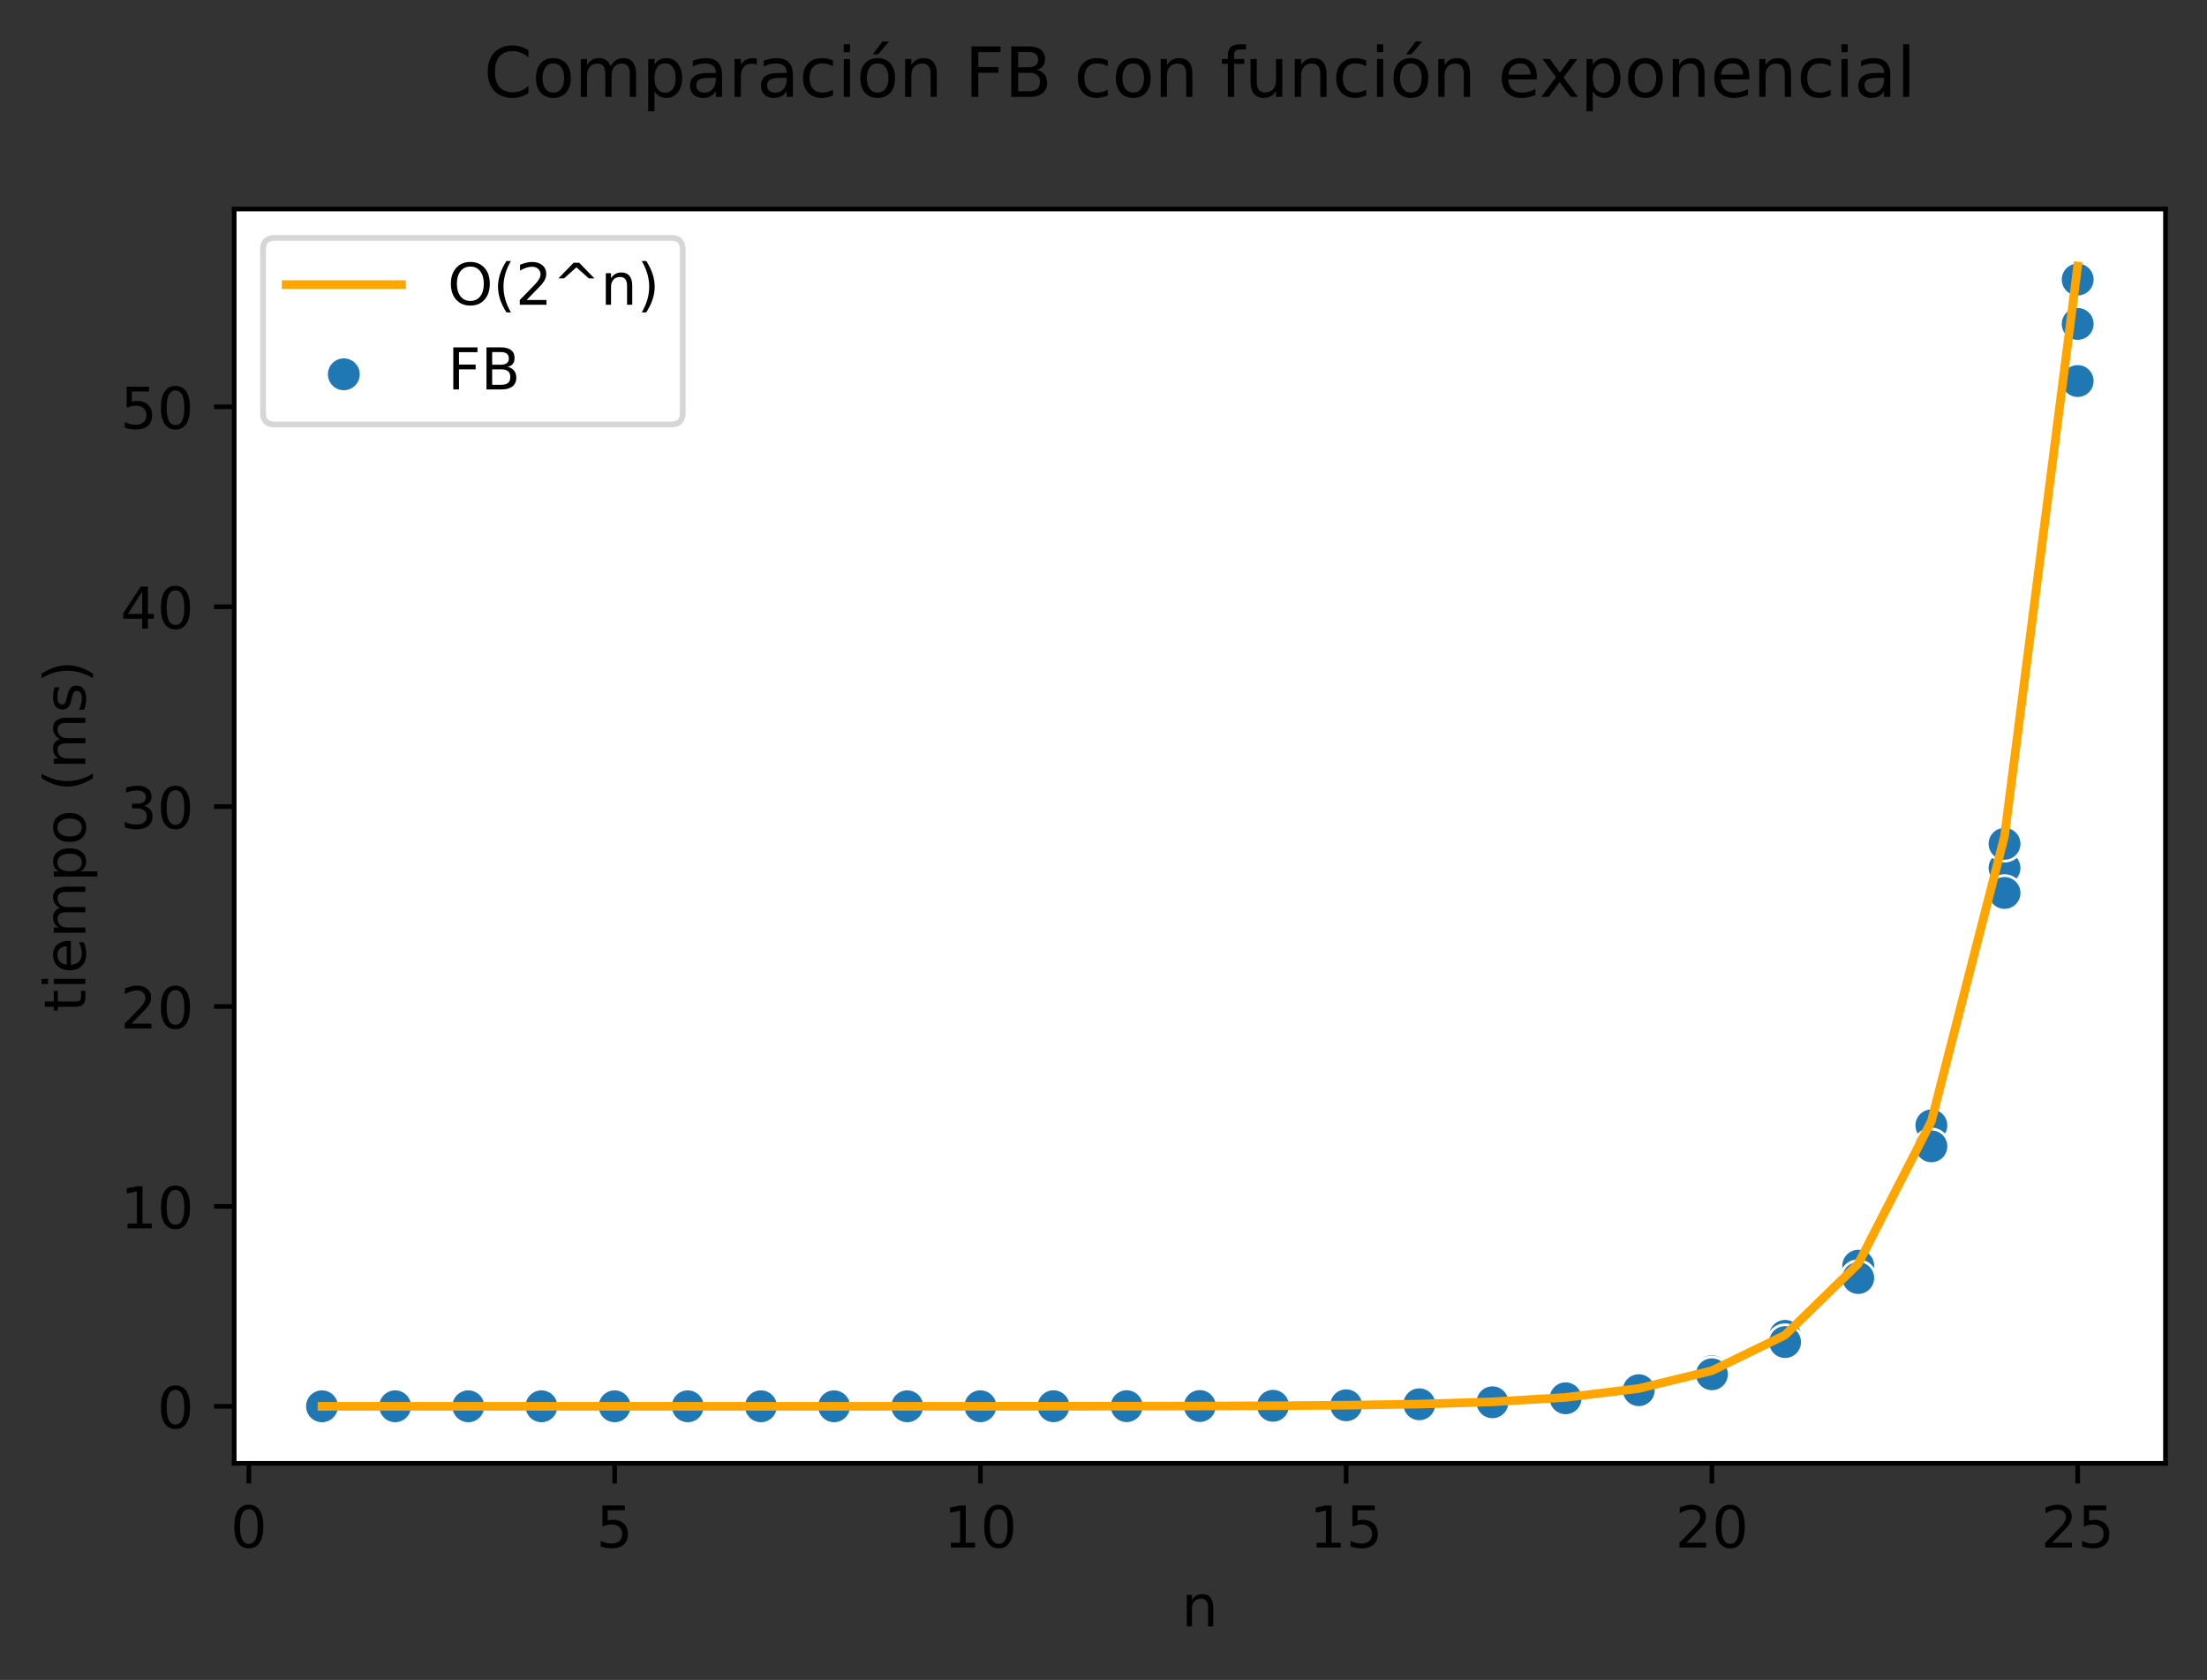 <?xml version="1.0" encoding="utf-8" standalone="no"?>
<!DOCTYPE svg PUBLIC "-//W3C//DTD SVG 1.1//EN"
  "http://www.w3.org/Graphics/SVG/1.1/DTD/svg11.dtd">
<!-- Created with matplotlib (https://matplotlib.org/) -->
<svg height="291.232pt" version="1.1" viewBox="0 0 382.603 291.232" width="382.603pt" xmlns="http://www.w3.org/2000/svg" xmlns:xlink="http://www.w3.org/1999/xlink">
 <rect x="0" y="0" width="382.603" height="291.232" fill="#333333" stroke="none"/>
 <defs>
  <style type="text/css">*{stroke-linecap:butt;stroke-linejoin:round;}</style>
 </defs>
 <g id="figure_1">
  <g id="patch_1">
   <path d="M 0 291.232 
L 382.603 291.232 
L 382.603 0 
L 0 0 
z
" style="fill:none;"/>
  </g>
  <g id="axes_1">
   <g id="patch_2">
    <path d="M 40.603 253.675 
L 375.403 253.675 
L 375.403 36.236 
L 40.603 36.236 
z
" style="fill:#ffffff;"/>
   </g>
   <g id="PathCollection_1">
    <defs>
     <path d="M 0 3 
C 0.796 3 1.559 2.684 2.121 2.121 
C 2.684 1.559 3 0.796 3 0 
C 3 -0.796 2.684 -1.559 2.121 -2.121 
C 1.559 -2.684 0.796 -3 0 -3 
C -0.796 -3 -1.559 -2.684 -2.121 -2.121 
C -2.684 -1.559 -3 -0.796 -3 0 
C -3 0.796 -2.684 1.559 -2.121 2.121 
C -1.559 2.684 -0.796 3 0 3 
z
" id="m27f656ed41" style="stroke:#ffffff;stroke-width:0.48;"/>
    </defs>
    <g clip-path="url(#p0e1200fb6e)">
     <use style="fill:#1f77b4;stroke:#ffffff;stroke-width:0.48;" x="55.821" xlink:href="#m27f656ed41" y="243.789"/>
     <use style="fill:#1f77b4;stroke:#ffffff;stroke-width:0.48;" x="68.503" xlink:href="#m27f656ed41" y="243.789"/>
     <use style="fill:#1f77b4;stroke:#ffffff;stroke-width:0.48;" x="81.185" xlink:href="#m27f656ed41" y="243.789"/>
     <use style="fill:#1f77b4;stroke:#ffffff;stroke-width:0.48;" x="93.867" xlink:href="#m27f656ed41" y="243.789"/>
     <use style="fill:#1f77b4;stroke:#ffffff;stroke-width:0.48;" x="106.549" xlink:href="#m27f656ed41" y="243.789"/>
     <use style="fill:#1f77b4;stroke:#ffffff;stroke-width:0.48;" x="119.23" xlink:href="#m27f656ed41" y="243.788"/>
     <use style="fill:#1f77b4;stroke:#ffffff;stroke-width:0.48;" x="131.912" xlink:href="#m27f656ed41" y="243.787"/>
     <use style="fill:#1f77b4;stroke:#ffffff;stroke-width:0.48;" x="144.594" xlink:href="#m27f656ed41" y="243.786"/>
     <use style="fill:#1f77b4;stroke:#ffffff;stroke-width:0.48;" x="157.276" xlink:href="#m27f656ed41" y="243.784"/>
     <use style="fill:#1f77b4;stroke:#ffffff;stroke-width:0.48;" x="169.958" xlink:href="#m27f656ed41" y="243.781"/>
     <use style="fill:#1f77b4;stroke:#ffffff;stroke-width:0.48;" x="182.639" xlink:href="#m27f656ed41" y="243.774"/>
     <use style="fill:#1f77b4;stroke:#ffffff;stroke-width:0.48;" x="195.321" xlink:href="#m27f656ed41" y="243.764"/>
     <use style="fill:#1f77b4;stroke:#ffffff;stroke-width:0.48;" x="208.003" xlink:href="#m27f656ed41" y="243.739"/>
     <use style="fill:#1f77b4;stroke:#ffffff;stroke-width:0.48;" x="220.685" xlink:href="#m27f656ed41" y="243.693"/>
     <use style="fill:#1f77b4;stroke:#ffffff;stroke-width:0.48;" x="233.367" xlink:href="#m27f656ed41" y="243.6"/>
     <use style="fill:#1f77b4;stroke:#ffffff;stroke-width:0.48;" x="246.049" xlink:href="#m27f656ed41" y="243.409"/>
     <use style="fill:#1f77b4;stroke:#ffffff;stroke-width:0.48;" x="258.73" xlink:href="#m27f656ed41" y="243.055"/>
     <use style="fill:#1f77b4;stroke:#ffffff;stroke-width:0.48;" x="271.412" xlink:href="#m27f656ed41" y="242.302"/>
     <use style="fill:#1f77b4;stroke:#ffffff;stroke-width:0.48;" x="284.094" xlink:href="#m27f656ed41" y="240.873"/>
     <use style="fill:#1f77b4;stroke:#ffffff;stroke-width:0.48;" x="296.776" xlink:href="#m27f656ed41" y="237.931"/>
     <use style="fill:#1f77b4;stroke:#ffffff;stroke-width:0.48;" x="309.458" xlink:href="#m27f656ed41" y="232.012"/>
     <use style="fill:#1f77b4;stroke:#ffffff;stroke-width:0.48;" x="322.139" xlink:href="#m27f656ed41" y="220.313"/>
     <use style="fill:#1f77b4;stroke:#ffffff;stroke-width:0.48;" x="334.821" xlink:href="#m27f656ed41" y="196.09"/>
     <use style="fill:#1f77b4;stroke:#ffffff;stroke-width:0.48;" x="347.503" xlink:href="#m27f656ed41" y="150.469"/>
     <use style="fill:#1f77b4;stroke:#ffffff;stroke-width:0.48;" x="360.185" xlink:href="#m27f656ed41" y="56.154"/>
     <use style="fill:#1f77b4;stroke:#ffffff;stroke-width:0.48;" x="55.821" xlink:href="#m27f656ed41" y="243.789"/>
     <use style="fill:#1f77b4;stroke:#ffffff;stroke-width:0.48;" x="68.503" xlink:href="#m27f656ed41" y="243.789"/>
     <use style="fill:#1f77b4;stroke:#ffffff;stroke-width:0.48;" x="81.185" xlink:href="#m27f656ed41" y="243.789"/>
     <use style="fill:#1f77b4;stroke:#ffffff;stroke-width:0.48;" x="93.867" xlink:href="#m27f656ed41" y="243.789"/>
     <use style="fill:#1f77b4;stroke:#ffffff;stroke-width:0.48;" x="106.549" xlink:href="#m27f656ed41" y="243.789"/>
     <use style="fill:#1f77b4;stroke:#ffffff;stroke-width:0.48;" x="119.23" xlink:href="#m27f656ed41" y="243.788"/>
     <use style="fill:#1f77b4;stroke:#ffffff;stroke-width:0.48;" x="131.912" xlink:href="#m27f656ed41" y="243.788"/>
     <use style="fill:#1f77b4;stroke:#ffffff;stroke-width:0.48;" x="144.594" xlink:href="#m27f656ed41" y="243.787"/>
     <use style="fill:#1f77b4;stroke:#ffffff;stroke-width:0.48;" x="157.276" xlink:href="#m27f656ed41" y="243.786"/>
     <use style="fill:#1f77b4;stroke:#ffffff;stroke-width:0.48;" x="169.958" xlink:href="#m27f656ed41" y="243.782"/>
     <use style="fill:#1f77b4;stroke:#ffffff;stroke-width:0.48;" x="182.639" xlink:href="#m27f656ed41" y="243.776"/>
     <use style="fill:#1f77b4;stroke:#ffffff;stroke-width:0.48;" x="195.321" xlink:href="#m27f656ed41" y="243.764"/>
     <use style="fill:#1f77b4;stroke:#ffffff;stroke-width:0.48;" x="208.003" xlink:href="#m27f656ed41" y="243.74"/>
     <use style="fill:#1f77b4;stroke:#ffffff;stroke-width:0.48;" x="220.685" xlink:href="#m27f656ed41" y="243.691"/>
     <use style="fill:#1f77b4;stroke:#ffffff;stroke-width:0.48;" x="233.367" xlink:href="#m27f656ed41" y="243.597"/>
     <use style="fill:#1f77b4;stroke:#ffffff;stroke-width:0.48;" x="246.049" xlink:href="#m27f656ed41" y="243.405"/>
     <use style="fill:#1f77b4;stroke:#ffffff;stroke-width:0.48;" x="258.73" xlink:href="#m27f656ed41" y="243.025"/>
     <use style="fill:#1f77b4;stroke:#ffffff;stroke-width:0.48;" x="271.412" xlink:href="#m27f656ed41" y="242.247"/>
     <use style="fill:#1f77b4;stroke:#ffffff;stroke-width:0.48;" x="284.094" xlink:href="#m27f656ed41" y="240.747"/>
     <use style="fill:#1f77b4;stroke:#ffffff;stroke-width:0.48;" x="296.776" xlink:href="#m27f656ed41" y="237.704"/>
     <use style="fill:#1f77b4;stroke:#ffffff;stroke-width:0.48;" x="309.458" xlink:href="#m27f656ed41" y="231.575"/>
     <use style="fill:#1f77b4;stroke:#ffffff;stroke-width:0.48;" x="322.139" xlink:href="#m27f656ed41" y="219.419"/>
     <use style="fill:#1f77b4;stroke:#ffffff;stroke-width:0.48;" x="334.821" xlink:href="#m27f656ed41" y="195.092"/>
     <use style="fill:#1f77b4;stroke:#ffffff;stroke-width:0.48;" x="347.503" xlink:href="#m27f656ed41" y="146.281"/>
     <use style="fill:#1f77b4;stroke:#ffffff;stroke-width:0.48;" x="360.185" xlink:href="#m27f656ed41" y="48.464"/>
     <use style="fill:#1f77b4;stroke:#ffffff;stroke-width:0.48;" x="55.821" xlink:href="#m27f656ed41" y="243.789"/>
     <use style="fill:#1f77b4;stroke:#ffffff;stroke-width:0.48;" x="68.503" xlink:href="#m27f656ed41" y="243.789"/>
     <use style="fill:#1f77b4;stroke:#ffffff;stroke-width:0.48;" x="81.185" xlink:href="#m27f656ed41" y="243.789"/>
     <use style="fill:#1f77b4;stroke:#ffffff;stroke-width:0.48;" x="93.867" xlink:href="#m27f656ed41" y="243.789"/>
     <use style="fill:#1f77b4;stroke:#ffffff;stroke-width:0.48;" x="106.549" xlink:href="#m27f656ed41" y="243.788"/>
     <use style="fill:#1f77b4;stroke:#ffffff;stroke-width:0.48;" x="119.23" xlink:href="#m27f656ed41" y="243.788"/>
     <use style="fill:#1f77b4;stroke:#ffffff;stroke-width:0.48;" x="131.912" xlink:href="#m27f656ed41" y="243.788"/>
     <use style="fill:#1f77b4;stroke:#ffffff;stroke-width:0.48;" x="144.594" xlink:href="#m27f656ed41" y="243.787"/>
     <use style="fill:#1f77b4;stroke:#ffffff;stroke-width:0.48;" x="157.276" xlink:href="#m27f656ed41" y="243.786"/>
     <use style="fill:#1f77b4;stroke:#ffffff;stroke-width:0.48;" x="169.958" xlink:href="#m27f656ed41" y="243.783"/>
     <use style="fill:#1f77b4;stroke:#ffffff;stroke-width:0.48;" x="182.639" xlink:href="#m27f656ed41" y="243.777"/>
     <use style="fill:#1f77b4;stroke:#ffffff;stroke-width:0.48;" x="195.321" xlink:href="#m27f656ed41" y="243.766"/>
     <use style="fill:#1f77b4;stroke:#ffffff;stroke-width:0.48;" x="208.003" xlink:href="#m27f656ed41" y="243.744"/>
     <use style="fill:#1f77b4;stroke:#ffffff;stroke-width:0.48;" x="220.685" xlink:href="#m27f656ed41" y="243.701"/>
     <use style="fill:#1f77b4;stroke:#ffffff;stroke-width:0.48;" x="233.367" xlink:href="#m27f656ed41" y="243.614"/>
     <use style="fill:#1f77b4;stroke:#ffffff;stroke-width:0.48;" x="246.049" xlink:href="#m27f656ed41" y="243.44"/>
     <use style="fill:#1f77b4;stroke:#ffffff;stroke-width:0.48;" x="258.73" xlink:href="#m27f656ed41" y="243.093"/>
     <use style="fill:#1f77b4;stroke:#ffffff;stroke-width:0.48;" x="271.412" xlink:href="#m27f656ed41" y="242.4"/>
     <use style="fill:#1f77b4;stroke:#ffffff;stroke-width:0.48;" x="284.094" xlink:href="#m27f656ed41" y="240.995"/>
     <use style="fill:#1f77b4;stroke:#ffffff;stroke-width:0.48;" x="296.776" xlink:href="#m27f656ed41" y="238.237"/>
     <use style="fill:#1f77b4;stroke:#ffffff;stroke-width:0.48;" x="309.458" xlink:href="#m27f656ed41" y="232.657"/>
     <use style="fill:#1f77b4;stroke:#ffffff;stroke-width:0.48;" x="322.139" xlink:href="#m27f656ed41" y="221.553"/>
     <use style="fill:#1f77b4;stroke:#ffffff;stroke-width:0.48;" x="334.821" xlink:href="#m27f656ed41" y="198.723"/>
     <use style="fill:#1f77b4;stroke:#ffffff;stroke-width:0.48;" x="347.503" xlink:href="#m27f656ed41" y="154.797"/>
     <use style="fill:#1f77b4;stroke:#ffffff;stroke-width:0.48;" x="360.185" xlink:href="#m27f656ed41" y="66.054"/>
    </g>
   </g>
   <g id="PolyCollection_1">
    <defs>
     <path d="M 55.821 -47.44 
L 55.821 -47.44 
L 68.503 -47.44 
L 81.185 -47.44 
L 93.867 -47.44 
L 106.549 -47.44 
L 119.23 -47.44 
L 131.912 -47.441 
L 144.594 -47.441 
L 157.276 -47.443 
L 169.958 -47.446 
L 182.639 -47.452 
L 195.321 -47.464 
L 208.003 -47.488 
L 220.685 -47.536 
L 233.367 -47.633 
L 246.049 -47.826 
L 258.73 -48.212 
L 271.412 -48.984 
L 284.094 -50.529 
L 296.776 -53.617 
L 309.458 -59.794 
L 322.139 -72.149 
L 334.821 -96.858 
L 347.503 -146.276 
L 360.185 -245.113 
L 360.185 -245.113 
L 360.185 -245.113 
L 347.503 -146.276 
L 334.821 -96.858 
L 322.139 -72.149 
L 309.458 -59.794 
L 296.776 -53.617 
L 284.094 -50.529 
L 271.412 -48.984 
L 258.73 -48.212 
L 246.049 -47.826 
L 233.367 -47.633 
L 220.685 -47.536 
L 208.003 -47.488 
L 195.321 -47.464 
L 182.639 -47.452 
L 169.958 -47.446 
L 157.276 -47.443 
L 144.594 -47.441 
L 131.912 -47.441 
L 119.23 -47.44 
L 106.549 -47.44 
L 93.867 -47.44 
L 81.185 -47.44 
L 68.503 -47.44 
L 55.821 -47.44 
z
" id="m5726058c2f" style="stroke:#ffa500;stroke-opacity:0.2;"/>
    </defs>
    <g clip-path="url(#p0e1200fb6e)">
     <use style="fill:#ffa500;fill-opacity:0.2;stroke:#ffa500;stroke-opacity:0.2;" x="0" xlink:href="#m5726058c2f" y="291.232"/>
    </g>
   </g>
   <g id="matplotlib.axis_1">
    <g id="xtick_1">
     <g id="line2d_1">
      <defs>
       <path d="M 0 0 
L 0 3.5 
" id="m3443b3eb0a" style="stroke:#000000;stroke-width:0.8;"/>
      </defs>
      <g>
       <use style="stroke:#000000;stroke-width:0.8;" x="43.139" xlink:href="#m3443b3eb0a" y="253.675"/>
      </g>
     </g>
     <g id="text_1">
      <!-- 0 -->
      <g transform="translate(39.958 268.274)scale(0.1 -0.1)">
       <defs>
        <path d="M 31.781 66.406 
Q 24.172 66.406 20.328 58.906 
Q 16.5 51.422 16.5 36.375 
Q 16.5 21.391 20.328 13.891 
Q 24.172 6.391 31.781 6.391 
Q 39.453 6.391 43.281 13.891 
Q 47.125 21.391 47.125 36.375 
Q 47.125 51.422 43.281 58.906 
Q 39.453 66.406 31.781 66.406 
z
M 31.781 74.219 
Q 44.047 74.219 50.516 64.516 
Q 56.984 54.828 56.984 36.375 
Q 56.984 17.969 50.516 8.266 
Q 44.047 -1.422 31.781 -1.422 
Q 19.531 -1.422 13.062 8.266 
Q 6.594 17.969 6.594 36.375 
Q 6.594 54.828 13.062 64.516 
Q 19.531 74.219 31.781 74.219 
z
" id="DejaVuSans-48"/>
       </defs>
       <use xlink:href="#DejaVuSans-48"/>
      </g>
     </g>
    </g>
    <g id="xtick_2">
     <g id="line2d_2">
      <g>
       <use style="stroke:#000000;stroke-width:0.8;" x="106.549" xlink:href="#m3443b3eb0a" y="253.675"/>
      </g>
     </g>
     <g id="text_2">
      <!-- 5 -->
      <g transform="translate(103.367 268.274)scale(0.1 -0.1)">
       <defs>
        <path d="M 10.797 72.906 
L 49.516 72.906 
L 49.516 64.594 
L 19.828 64.594 
L 19.828 46.734 
Q 21.969 47.469 24.109 47.828 
Q 26.266 48.188 28.422 48.188 
Q 40.625 48.188 47.75 41.5 
Q 54.891 34.812 54.891 23.391 
Q 54.891 11.625 47.562 5.094 
Q 40.234 -1.422 26.906 -1.422 
Q 22.312 -1.422 17.547 -0.641 
Q 12.797 0.141 7.719 1.703 
L 7.719 11.625 
Q 12.109 9.234 16.797 8.062 
Q 21.484 6.891 26.703 6.891 
Q 35.156 6.891 40.078 11.328 
Q 45.016 15.766 45.016 23.391 
Q 45.016 31 40.078 35.438 
Q 35.156 39.891 26.703 39.891 
Q 22.75 39.891 18.812 39.016 
Q 14.891 38.141 10.797 36.281 
z
" id="DejaVuSans-53"/>
       </defs>
       <use xlink:href="#DejaVuSans-53"/>
      </g>
     </g>
    </g>
    <g id="xtick_3">
     <g id="line2d_3">
      <g>
       <use style="stroke:#000000;stroke-width:0.8;" x="169.958" xlink:href="#m3443b3eb0a" y="253.675"/>
      </g>
     </g>
     <g id="text_3">
      <!-- 10 -->
      <g transform="translate(163.595 268.274)scale(0.1 -0.1)">
       <defs>
        <path d="M 12.406 8.297 
L 28.516 8.297 
L 28.516 63.922 
L 10.984 60.406 
L 10.984 69.391 
L 28.422 72.906 
L 38.281 72.906 
L 38.281 8.297 
L 54.391 8.297 
L 54.391 0 
L 12.406 0 
z
" id="DejaVuSans-49"/>
       </defs>
       <use xlink:href="#DejaVuSans-49"/>
       <use x="63.623" xlink:href="#DejaVuSans-48"/>
      </g>
     </g>
    </g>
    <g id="xtick_4">
     <g id="line2d_4">
      <g>
       <use style="stroke:#000000;stroke-width:0.8;" x="233.367" xlink:href="#m3443b3eb0a" y="253.675"/>
      </g>
     </g>
     <g id="text_4">
      <!-- 15 -->
      <g transform="translate(227.004 268.274)scale(0.1 -0.1)">
       <use xlink:href="#DejaVuSans-49"/>
       <use x="63.623" xlink:href="#DejaVuSans-53"/>
      </g>
     </g>
    </g>
    <g id="xtick_5">
     <g id="line2d_5">
      <g>
       <use style="stroke:#000000;stroke-width:0.8;" x="296.776" xlink:href="#m3443b3eb0a" y="253.675"/>
      </g>
     </g>
     <g id="text_5">
      <!-- 20 -->
      <g transform="translate(290.413 268.274)scale(0.1 -0.1)">
       <defs>
        <path d="M 19.188 8.297 
L 53.609 8.297 
L 53.609 0 
L 7.328 0 
L 7.328 8.297 
Q 12.938 14.109 22.625 23.891 
Q 32.328 33.688 34.812 36.531 
Q 39.547 41.844 41.422 45.531 
Q 43.312 49.219 43.312 52.781 
Q 43.312 58.594 39.234 62.25 
Q 35.156 65.922 28.609 65.922 
Q 23.969 65.922 18.812 64.312 
Q 13.672 62.703 7.812 59.422 
L 7.812 69.391 
Q 13.766 71.781 18.938 73 
Q 24.125 74.219 28.422 74.219 
Q 39.75 74.219 46.484 68.547 
Q 53.219 62.891 53.219 53.422 
Q 53.219 48.922 51.531 44.891 
Q 49.859 40.875 45.406 35.406 
Q 44.188 33.984 37.641 27.219 
Q 31.109 20.453 19.188 8.297 
z
" id="DejaVuSans-50"/>
       </defs>
       <use xlink:href="#DejaVuSans-50"/>
       <use x="63.623" xlink:href="#DejaVuSans-48"/>
      </g>
     </g>
    </g>
    <g id="xtick_6">
     <g id="line2d_6">
      <g>
       <use style="stroke:#000000;stroke-width:0.8;" x="360.185" xlink:href="#m3443b3eb0a" y="253.675"/>
      </g>
     </g>
     <g id="text_6">
      <!-- 25 -->
      <g transform="translate(353.822 268.274)scale(0.1 -0.1)">
       <use xlink:href="#DejaVuSans-50"/>
       <use x="63.623" xlink:href="#DejaVuSans-53"/>
      </g>
     </g>
    </g>
    <g id="text_7">
     <!-- n -->
     <g transform="translate(204.834 281.952)scale(0.1 -0.1)">
      <defs>
       <path d="M 54.891 33.016 
L 54.891 0 
L 45.906 0 
L 45.906 32.719 
Q 45.906 40.484 42.875 44.328 
Q 39.844 48.188 33.797 48.188 
Q 26.516 48.188 22.312 43.547 
Q 18.109 38.922 18.109 30.906 
L 18.109 0 
L 9.078 0 
L 9.078 54.688 
L 18.109 54.688 
L 18.109 46.188 
Q 21.344 51.125 25.703 53.562 
Q 30.078 56 35.797 56 
Q 45.219 56 50.047 50.172 
Q 54.891 44.344 54.891 33.016 
z
" id="DejaVuSans-110"/>
      </defs>
      <use xlink:href="#DejaVuSans-110"/>
     </g>
    </g>
   </g>
   <g id="matplotlib.axis_2">
    <g id="ytick_1">
     <g id="line2d_7">
      <defs>
       <path d="M 0 0 
L -3.5 0 
" id="m79606eb8ad" style="stroke:#000000;stroke-width:0.8;"/>
      </defs>
      <g>
       <use style="stroke:#000000;stroke-width:0.8;" x="40.603" xlink:href="#m79606eb8ad" y="243.792"/>
      </g>
     </g>
     <g id="text_8">
      <!-- 0 -->
      <g transform="translate(27.241 247.591)scale(0.1 -0.1)">
       <use xlink:href="#DejaVuSans-48"/>
      </g>
     </g>
    </g>
    <g id="ytick_2">
     <g id="line2d_8">
      <g>
       <use style="stroke:#000000;stroke-width:0.8;" x="40.603" xlink:href="#m79606eb8ad" y="209.138"/>
      </g>
     </g>
     <g id="text_9">
      <!-- 10 -->
      <g transform="translate(20.878 212.938)scale(0.1 -0.1)">
       <use xlink:href="#DejaVuSans-49"/>
       <use x="63.623" xlink:href="#DejaVuSans-48"/>
      </g>
     </g>
    </g>
    <g id="ytick_3">
     <g id="line2d_9">
      <g>
       <use style="stroke:#000000;stroke-width:0.8;" x="40.603" xlink:href="#m79606eb8ad" y="174.485"/>
      </g>
     </g>
     <g id="text_10">
      <!-- 20 -->
      <g transform="translate(20.878 178.284)scale(0.1 -0.1)">
       <use xlink:href="#DejaVuSans-50"/>
       <use x="63.623" xlink:href="#DejaVuSans-48"/>
      </g>
     </g>
    </g>
    <g id="ytick_4">
     <g id="line2d_10">
      <g>
       <use style="stroke:#000000;stroke-width:0.8;" x="40.603" xlink:href="#m79606eb8ad" y="139.831"/>
      </g>
     </g>
     <g id="text_11">
      <!-- 30 -->
      <g transform="translate(20.878 143.63)scale(0.1 -0.1)">
       <defs>
        <path d="M 40.578 39.312 
Q 47.656 37.797 51.625 33 
Q 55.609 28.219 55.609 21.188 
Q 55.609 10.406 48.188 4.484 
Q 40.766 -1.422 27.094 -1.422 
Q 22.516 -1.422 17.656 -0.516 
Q 12.797 0.391 7.625 2.203 
L 7.625 11.719 
Q 11.719 9.328 16.594 8.109 
Q 21.484 6.891 26.812 6.891 
Q 36.078 6.891 40.938 10.547 
Q 45.797 14.203 45.797 21.188 
Q 45.797 27.641 41.281 31.266 
Q 36.766 34.906 28.719 34.906 
L 20.219 34.906 
L 20.219 43.016 
L 29.109 43.016 
Q 36.375 43.016 40.234 45.922 
Q 44.094 48.828 44.094 54.297 
Q 44.094 59.906 40.109 62.906 
Q 36.141 65.922 28.719 65.922 
Q 24.656 65.922 20.016 65.031 
Q 15.375 64.156 9.812 62.312 
L 9.812 71.094 
Q 15.438 72.656 20.344 73.438 
Q 25.25 74.219 29.594 74.219 
Q 40.828 74.219 47.359 69.109 
Q 53.906 64.016 53.906 55.328 
Q 53.906 49.266 50.438 45.094 
Q 46.969 40.922 40.578 39.312 
z
" id="DejaVuSans-51"/>
       </defs>
       <use xlink:href="#DejaVuSans-51"/>
       <use x="63.623" xlink:href="#DejaVuSans-48"/>
      </g>
     </g>
    </g>
    <g id="ytick_5">
     <g id="line2d_11">
      <g>
       <use style="stroke:#000000;stroke-width:0.8;" x="40.603" xlink:href="#m79606eb8ad" y="105.178"/>
      </g>
     </g>
     <g id="text_12">
      <!-- 40 -->
      <g transform="translate(20.878 108.977)scale(0.1 -0.1)">
       <defs>
        <path d="M 37.797 64.312 
L 12.891 25.391 
L 37.797 25.391 
z
M 35.203 72.906 
L 47.609 72.906 
L 47.609 25.391 
L 58.016 25.391 
L 58.016 17.188 
L 47.609 17.188 
L 47.609 0 
L 37.797 0 
L 37.797 17.188 
L 4.891 17.188 
L 4.891 26.703 
z
" id="DejaVuSans-52"/>
       </defs>
       <use xlink:href="#DejaVuSans-52"/>
       <use x="63.623" xlink:href="#DejaVuSans-48"/>
      </g>
     </g>
    </g>
    <g id="ytick_6">
     <g id="line2d_12">
      <g>
       <use style="stroke:#000000;stroke-width:0.8;" x="40.603" xlink:href="#m79606eb8ad" y="70.524"/>
      </g>
     </g>
     <g id="text_13">
      <!-- 50 -->
      <g transform="translate(20.878 74.323)scale(0.1 -0.1)">
       <use xlink:href="#DejaVuSans-53"/>
       <use x="63.623" xlink:href="#DejaVuSans-48"/>
      </g>
     </g>
    </g>
    <g id="text_14">
     <!-- tiempo (ms) -->
     <g transform="translate(14.798 175.451)rotate(-90)scale(0.1 -0.1)">
      <defs>
       <path d="M 18.312 70.219 
L 18.312 54.688 
L 36.812 54.688 
L 36.812 47.703 
L 18.312 47.703 
L 18.312 18.016 
Q 18.312 11.328 20.141 9.422 
Q 21.969 7.516 27.594 7.516 
L 36.812 7.516 
L 36.812 0 
L 27.594 0 
Q 17.188 0 13.234 3.875 
Q 9.281 7.766 9.281 18.016 
L 9.281 47.703 
L 2.688 47.703 
L 2.688 54.688 
L 9.281 54.688 
L 9.281 70.219 
z
" id="DejaVuSans-116"/>
       <path d="M 9.422 54.688 
L 18.406 54.688 
L 18.406 0 
L 9.422 0 
z
M 9.422 75.984 
L 18.406 75.984 
L 18.406 64.594 
L 9.422 64.594 
z
" id="DejaVuSans-105"/>
       <path d="M 56.203 29.594 
L 56.203 25.203 
L 14.891 25.203 
Q 15.484 15.922 20.484 11.062 
Q 25.484 6.203 34.422 6.203 
Q 39.594 6.203 44.453 7.469 
Q 49.312 8.734 54.109 11.281 
L 54.109 2.781 
Q 49.266 0.734 44.188 -0.344 
Q 39.109 -1.422 33.891 -1.422 
Q 20.797 -1.422 13.156 6.188 
Q 5.516 13.812 5.516 26.812 
Q 5.516 40.234 12.766 48.109 
Q 20.016 56 32.328 56 
Q 43.359 56 49.781 48.891 
Q 56.203 41.797 56.203 29.594 
z
M 47.219 32.234 
Q 47.125 39.594 43.094 43.984 
Q 39.062 48.391 32.422 48.391 
Q 24.906 48.391 20.391 44.141 
Q 15.875 39.891 15.188 32.172 
z
" id="DejaVuSans-101"/>
       <path d="M 52 44.188 
Q 55.375 50.25 60.062 53.125 
Q 64.75 56 71.094 56 
Q 79.641 56 84.281 50.016 
Q 88.922 44.047 88.922 33.016 
L 88.922 0 
L 79.891 0 
L 79.891 32.719 
Q 79.891 40.578 77.094 44.375 
Q 74.312 48.188 68.609 48.188 
Q 61.625 48.188 57.562 43.547 
Q 53.516 38.922 53.516 30.906 
L 53.516 0 
L 44.484 0 
L 44.484 32.719 
Q 44.484 40.625 41.703 44.406 
Q 38.922 48.188 33.109 48.188 
Q 26.219 48.188 22.156 43.531 
Q 18.109 38.875 18.109 30.906 
L 18.109 0 
L 9.078 0 
L 9.078 54.688 
L 18.109 54.688 
L 18.109 46.188 
Q 21.188 51.219 25.484 53.609 
Q 29.781 56 35.688 56 
Q 41.656 56 45.828 52.969 
Q 50 49.953 52 44.188 
z
" id="DejaVuSans-109"/>
       <path d="M 18.109 8.203 
L 18.109 -20.797 
L 9.078 -20.797 
L 9.078 54.688 
L 18.109 54.688 
L 18.109 46.391 
Q 20.953 51.266 25.266 53.625 
Q 29.594 56 35.594 56 
Q 45.562 56 51.781 48.094 
Q 58.016 40.188 58.016 27.297 
Q 58.016 14.406 51.781 6.484 
Q 45.562 -1.422 35.594 -1.422 
Q 29.594 -1.422 25.266 0.953 
Q 20.953 3.328 18.109 8.203 
z
M 48.688 27.297 
Q 48.688 37.203 44.609 42.844 
Q 40.531 48.484 33.406 48.484 
Q 26.266 48.484 22.188 42.844 
Q 18.109 37.203 18.109 27.297 
Q 18.109 17.391 22.188 11.75 
Q 26.266 6.109 33.406 6.109 
Q 40.531 6.109 44.609 11.75 
Q 48.688 17.391 48.688 27.297 
z
" id="DejaVuSans-112"/>
       <path d="M 30.609 48.391 
Q 23.391 48.391 19.188 42.75 
Q 14.984 37.109 14.984 27.297 
Q 14.984 17.484 19.156 11.844 
Q 23.344 6.203 30.609 6.203 
Q 37.797 6.203 41.984 11.859 
Q 46.188 17.531 46.188 27.297 
Q 46.188 37.016 41.984 42.703 
Q 37.797 48.391 30.609 48.391 
z
M 30.609 56 
Q 42.328 56 49.016 48.375 
Q 55.719 40.766 55.719 27.297 
Q 55.719 13.875 49.016 6.219 
Q 42.328 -1.422 30.609 -1.422 
Q 18.844 -1.422 12.172 6.219 
Q 5.516 13.875 5.516 27.297 
Q 5.516 40.766 12.172 48.375 
Q 18.844 56 30.609 56 
z
" id="DejaVuSans-111"/>
       <path id="DejaVuSans-32"/>
       <path d="M 31 75.875 
Q 24.469 64.656 21.281 53.656 
Q 18.109 42.672 18.109 31.391 
Q 18.109 20.125 21.312 9.062 
Q 24.516 -2 31 -13.188 
L 23.188 -13.188 
Q 15.875 -1.703 12.234 9.375 
Q 8.594 20.453 8.594 31.391 
Q 8.594 42.281 12.203 53.312 
Q 15.828 64.359 23.188 75.875 
z
" id="DejaVuSans-40"/>
       <path d="M 44.281 53.078 
L 44.281 44.578 
Q 40.484 46.531 36.375 47.5 
Q 32.281 48.484 27.875 48.484 
Q 21.188 48.484 17.844 46.438 
Q 14.5 44.391 14.5 40.281 
Q 14.5 37.156 16.891 35.375 
Q 19.281 33.594 26.516 31.984 
L 29.594 31.297 
Q 39.156 29.25 43.188 25.516 
Q 47.219 21.781 47.219 15.094 
Q 47.219 7.469 41.188 3.016 
Q 35.156 -1.422 24.609 -1.422 
Q 20.219 -1.422 15.453 -0.562 
Q 10.688 0.297 5.422 2 
L 5.422 11.281 
Q 10.406 8.688 15.234 7.391 
Q 20.062 6.109 24.812 6.109 
Q 31.156 6.109 34.562 8.281 
Q 37.984 10.453 37.984 14.406 
Q 37.984 18.062 35.516 20.016 
Q 33.062 21.969 24.703 23.781 
L 21.578 24.516 
Q 13.234 26.266 9.516 29.906 
Q 5.812 33.547 5.812 39.891 
Q 5.812 47.609 11.281 51.797 
Q 16.75 56 26.812 56 
Q 31.781 56 36.172 55.266 
Q 40.578 54.547 44.281 53.078 
z
" id="DejaVuSans-115"/>
       <path d="M 8.016 75.875 
L 15.828 75.875 
Q 23.141 64.359 26.781 53.312 
Q 30.422 42.281 30.422 31.391 
Q 30.422 20.453 26.781 9.375 
Q 23.141 -1.703 15.828 -13.188 
L 8.016 -13.188 
Q 14.5 -2 17.703 9.062 
Q 20.906 20.125 20.906 31.391 
Q 20.906 42.672 17.703 53.656 
Q 14.5 64.656 8.016 75.875 
z
" id="DejaVuSans-41"/>
      </defs>
      <use xlink:href="#DejaVuSans-116"/>
      <use x="39.209" xlink:href="#DejaVuSans-105"/>
      <use x="66.992" xlink:href="#DejaVuSans-101"/>
      <use x="128.516" xlink:href="#DejaVuSans-109"/>
      <use x="225.928" xlink:href="#DejaVuSans-112"/>
      <use x="289.404" xlink:href="#DejaVuSans-111"/>
      <use x="350.586" xlink:href="#DejaVuSans-32"/>
      <use x="382.373" xlink:href="#DejaVuSans-40"/>
      <use x="421.387" xlink:href="#DejaVuSans-109"/>
      <use x="518.799" xlink:href="#DejaVuSans-115"/>
      <use x="570.898" xlink:href="#DejaVuSans-41"/>
     </g>
    </g>
   </g>
   <g id="line2d_13">
    <path clip-path="url(#p0e1200fb6e)" d="M 55.821 243.792 
L 68.503 243.792 
L 81.185 243.792 
L 93.867 243.792 
L 106.549 243.792 
L 119.23 243.791 
L 131.912 243.791 
L 144.594 243.79 
L 157.276 243.789 
L 169.958 243.786 
L 182.639 243.78 
L 195.321 243.768 
L 208.003 243.744 
L 220.685 243.695 
L 233.367 243.599 
L 246.049 243.406 
L 258.73 243.02 
L 271.412 242.248 
L 284.094 240.703 
L 296.776 237.615 
L 309.458 231.437 
L 322.139 219.083 
L 334.821 194.374 
L 347.503 144.956 
L 360.185 46.119 
" style="fill:none;stroke:#ffa500;stroke-linecap:square;stroke-width:1.5;"/>
   </g>
   <g id="patch_3">
    <path d="M 40.603 253.675 
L 40.603 36.236 
" style="fill:none;stroke:#000000;stroke-linecap:square;stroke-linejoin:miter;stroke-width:0.8;"/>
   </g>
   <g id="patch_4">
    <path d="M 375.403 253.675 
L 375.403 36.236 
" style="fill:none;stroke:#000000;stroke-linecap:square;stroke-linejoin:miter;stroke-width:0.8;"/>
   </g>
   <g id="patch_5">
    <path d="M 40.603 253.675 
L 375.403 253.675 
" style="fill:none;stroke:#000000;stroke-linecap:square;stroke-linejoin:miter;stroke-width:0.8;"/>
   </g>
   <g id="patch_6">
    <path d="M 40.603 36.236 
L 375.403 36.236 
" style="fill:none;stroke:#000000;stroke-linecap:square;stroke-linejoin:miter;stroke-width:0.8;"/>
   </g>
   <g id="text_15">
    <!-- Comparación FB con función exponencial -->
    <g transform="translate(83.879 16.798)scale(0.12 -0.12)">
     <defs>
      <path d="M 64.406 67.281 
L 64.406 56.891 
Q 59.422 61.531 53.781 63.812 
Q 48.141 66.109 41.797 66.109 
Q 29.297 66.109 22.656 58.469 
Q 16.016 50.828 16.016 36.375 
Q 16.016 21.969 22.656 14.328 
Q 29.297 6.688 41.797 6.688 
Q 48.141 6.688 53.781 8.984 
Q 59.422 11.281 64.406 15.922 
L 64.406 5.609 
Q 59.234 2.094 53.438 0.328 
Q 47.656 -1.422 41.219 -1.422 
Q 24.656 -1.422 15.125 8.703 
Q 5.609 18.844 5.609 36.375 
Q 5.609 53.953 15.125 64.078 
Q 24.656 74.219 41.219 74.219 
Q 47.75 74.219 53.531 72.484 
Q 59.328 70.75 64.406 67.281 
z
" id="DejaVuSans-67"/>
      <path d="M 34.281 27.484 
Q 23.391 27.484 19.188 25 
Q 14.984 22.516 14.984 16.5 
Q 14.984 11.719 18.141 8.906 
Q 21.297 6.109 26.703 6.109 
Q 34.188 6.109 38.703 11.406 
Q 43.219 16.703 43.219 25.484 
L 43.219 27.484 
z
M 52.203 31.203 
L 52.203 0 
L 43.219 0 
L 43.219 8.297 
Q 40.141 3.328 35.547 0.953 
Q 30.953 -1.422 24.312 -1.422 
Q 15.922 -1.422 10.953 3.297 
Q 6 8.016 6 15.922 
Q 6 25.141 12.172 29.828 
Q 18.359 34.516 30.609 34.516 
L 43.219 34.516 
L 43.219 35.406 
Q 43.219 41.609 39.141 45 
Q 35.062 48.391 27.688 48.391 
Q 23 48.391 18.547 47.266 
Q 14.109 46.141 10.016 43.891 
L 10.016 52.203 
Q 14.938 54.109 19.578 55.047 
Q 24.219 56 28.609 56 
Q 40.484 56 46.344 49.844 
Q 52.203 43.703 52.203 31.203 
z
" id="DejaVuSans-97"/>
      <path d="M 41.109 46.297 
Q 39.594 47.172 37.812 47.578 
Q 36.031 48 33.891 48 
Q 26.266 48 22.188 43.047 
Q 18.109 38.094 18.109 28.812 
L 18.109 0 
L 9.078 0 
L 9.078 54.688 
L 18.109 54.688 
L 18.109 46.188 
Q 20.953 51.172 25.484 53.578 
Q 30.031 56 36.531 56 
Q 37.453 56 38.578 55.875 
Q 39.703 55.766 41.062 55.516 
z
" id="DejaVuSans-114"/>
      <path d="M 48.781 52.594 
L 48.781 44.188 
Q 44.969 46.297 41.141 47.344 
Q 37.312 48.391 33.406 48.391 
Q 24.656 48.391 19.812 42.844 
Q 14.984 37.312 14.984 27.297 
Q 14.984 17.281 19.812 11.734 
Q 24.656 6.203 33.406 6.203 
Q 37.312 6.203 41.141 7.25 
Q 44.969 8.297 48.781 10.406 
L 48.781 2.094 
Q 45.016 0.344 40.984 -0.531 
Q 36.969 -1.422 32.422 -1.422 
Q 20.062 -1.422 12.781 6.344 
Q 5.516 14.109 5.516 27.297 
Q 5.516 40.672 12.859 48.328 
Q 20.219 56 33.016 56 
Q 37.156 56 41.109 55.141 
Q 45.062 54.297 48.781 52.594 
z
" id="DejaVuSans-99"/>
      <path d="M 30.609 48.391 
Q 23.391 48.391 19.188 42.75 
Q 14.984 37.109 14.984 27.297 
Q 14.984 17.484 19.156 11.844 
Q 23.344 6.203 30.609 6.203 
Q 37.797 6.203 41.984 11.859 
Q 46.188 17.531 46.188 27.297 
Q 46.188 37.016 41.984 42.703 
Q 37.797 48.391 30.609 48.391 
z
M 30.609 56 
Q 42.328 56 49.016 48.375 
Q 55.719 40.766 55.719 27.297 
Q 55.719 13.875 49.016 6.219 
Q 42.328 -1.422 30.609 -1.422 
Q 18.844 -1.422 12.172 6.219 
Q 5.516 13.875 5.516 27.297 
Q 5.516 40.766 12.172 48.375 
Q 18.844 56 30.609 56 
z
M 37.406 79.984 
L 47.125 79.984 
L 31.219 61.625 
L 23.734 61.625 
z
" id="DejaVuSans-243"/>
      <path d="M 9.812 72.906 
L 51.703 72.906 
L 51.703 64.594 
L 19.672 64.594 
L 19.672 43.109 
L 48.578 43.109 
L 48.578 34.812 
L 19.672 34.812 
L 19.672 0 
L 9.812 0 
z
" id="DejaVuSans-70"/>
      <path d="M 19.672 34.812 
L 19.672 8.109 
L 35.5 8.109 
Q 43.453 8.109 47.281 11.406 
Q 51.125 14.703 51.125 21.484 
Q 51.125 28.328 47.281 31.562 
Q 43.453 34.812 35.5 34.812 
z
M 19.672 64.797 
L 19.672 42.828 
L 34.281 42.828 
Q 41.5 42.828 45.031 45.531 
Q 48.578 48.25 48.578 53.812 
Q 48.578 59.328 45.031 62.062 
Q 41.5 64.797 34.281 64.797 
z
M 9.812 72.906 
L 35.016 72.906 
Q 46.297 72.906 52.391 68.219 
Q 58.5 63.531 58.5 54.891 
Q 58.5 48.188 55.375 44.234 
Q 52.25 40.281 46.188 39.312 
Q 53.469 37.75 57.5 32.781 
Q 61.531 27.828 61.531 20.406 
Q 61.531 10.641 54.891 5.312 
Q 48.25 0 35.984 0 
L 9.812 0 
z
" id="DejaVuSans-66"/>
      <path d="M 37.109 75.984 
L 37.109 68.5 
L 28.516 68.5 
Q 23.688 68.5 21.797 66.547 
Q 19.922 64.594 19.922 59.516 
L 19.922 54.688 
L 34.719 54.688 
L 34.719 47.703 
L 19.922 47.703 
L 19.922 0 
L 10.891 0 
L 10.891 47.703 
L 2.297 47.703 
L 2.297 54.688 
L 10.891 54.688 
L 10.891 58.5 
Q 10.891 67.625 15.141 71.797 
Q 19.391 75.984 28.609 75.984 
z
" id="DejaVuSans-102"/>
      <path d="M 8.5 21.578 
L 8.5 54.688 
L 17.484 54.688 
L 17.484 21.922 
Q 17.484 14.156 20.5 10.266 
Q 23.531 6.391 29.594 6.391 
Q 36.859 6.391 41.078 11.031 
Q 45.312 15.672 45.312 23.688 
L 45.312 54.688 
L 54.297 54.688 
L 54.297 0 
L 45.312 0 
L 45.312 8.406 
Q 42.047 3.422 37.719 1 
Q 33.406 -1.422 27.688 -1.422 
Q 18.266 -1.422 13.375 4.438 
Q 8.5 10.297 8.5 21.578 
z
M 31.109 56 
z
" id="DejaVuSans-117"/>
      <path d="M 54.891 54.688 
L 35.109 28.078 
L 55.906 0 
L 45.312 0 
L 29.391 21.484 
L 13.484 0 
L 2.875 0 
L 24.125 28.609 
L 4.688 54.688 
L 15.281 54.688 
L 29.781 35.203 
L 44.281 54.688 
z
" id="DejaVuSans-120"/>
      <path d="M 9.422 75.984 
L 18.406 75.984 
L 18.406 0 
L 9.422 0 
z
" id="DejaVuSans-108"/>
     </defs>
     <use xlink:href="#DejaVuSans-67"/>
     <use x="69.824" xlink:href="#DejaVuSans-111"/>
     <use x="131.006" xlink:href="#DejaVuSans-109"/>
     <use x="228.418" xlink:href="#DejaVuSans-112"/>
     <use x="291.895" xlink:href="#DejaVuSans-97"/>
     <use x="353.174" xlink:href="#DejaVuSans-114"/>
     <use x="394.287" xlink:href="#DejaVuSans-97"/>
     <use x="455.566" xlink:href="#DejaVuSans-99"/>
     <use x="510.547" xlink:href="#DejaVuSans-105"/>
     <use x="538.33" xlink:href="#DejaVuSans-243"/>
     <use x="599.512" xlink:href="#DejaVuSans-110"/>
     <use x="662.891" xlink:href="#DejaVuSans-32"/>
     <use x="694.678" xlink:href="#DejaVuSans-70"/>
     <use x="752.197" xlink:href="#DejaVuSans-66"/>
     <use x="820.801" xlink:href="#DejaVuSans-32"/>
     <use x="852.588" xlink:href="#DejaVuSans-99"/>
     <use x="907.568" xlink:href="#DejaVuSans-111"/>
     <use x="968.75" xlink:href="#DejaVuSans-110"/>
     <use x="1032.129" xlink:href="#DejaVuSans-32"/>
     <use x="1063.916" xlink:href="#DejaVuSans-102"/>
     <use x="1099.121" xlink:href="#DejaVuSans-117"/>
     <use x="1162.5" xlink:href="#DejaVuSans-110"/>
     <use x="1225.879" xlink:href="#DejaVuSans-99"/>
     <use x="1280.859" xlink:href="#DejaVuSans-105"/>
     <use x="1308.643" xlink:href="#DejaVuSans-243"/>
     <use x="1369.824" xlink:href="#DejaVuSans-110"/>
     <use x="1433.203" xlink:href="#DejaVuSans-32"/>
     <use x="1464.99" xlink:href="#DejaVuSans-101"/>
     <use x="1524.764" xlink:href="#DejaVuSans-120"/>
     <use x="1583.943" xlink:href="#DejaVuSans-112"/>
     <use x="1647.42" xlink:href="#DejaVuSans-111"/>
     <use x="1708.602" xlink:href="#DejaVuSans-110"/>
     <use x="1771.98" xlink:href="#DejaVuSans-101"/>
     <use x="1833.504" xlink:href="#DejaVuSans-110"/>
     <use x="1896.883" xlink:href="#DejaVuSans-99"/>
     <use x="1951.863" xlink:href="#DejaVuSans-105"/>
     <use x="1979.646" xlink:href="#DejaVuSans-97"/>
     <use x="2040.926" xlink:href="#DejaVuSans-108"/>
    </g>
    <!--  -->
    <g transform="translate(208.003 30.235)scale(0.12 -0.12)"/>
   </g>
   <g id="legend_1">
    <g id="patch_7">
     <path d="M 47.603 73.592 
L 116.358 73.592 
Q 118.358 73.592 118.358 71.592 
L 118.358 43.236 
Q 118.358 41.236 116.358 41.236 
L 47.603 41.236 
Q 45.603 41.236 45.603 43.236 
L 45.603 71.592 
Q 45.603 73.592 47.603 73.592 
z
" style="fill:#ffffff;opacity:0.8;stroke:#cccccc;stroke-linejoin:miter;"/>
    </g>
    <g id="line2d_14">
     <path d="M 49.603 49.334 
L 69.603 49.334 
" style="fill:none;stroke:#ffa500;stroke-linecap:square;stroke-width:1.5;"/>
    </g>
    <g id="line2d_15"/>
    <g id="text_16">
     <!-- O(2^n) -->
     <g transform="translate(77.603 52.834)scale(0.1 -0.1)">
      <defs>
       <path d="M 39.406 66.219 
Q 28.656 66.219 22.328 58.203 
Q 16.016 50.203 16.016 36.375 
Q 16.016 22.609 22.328 14.594 
Q 28.656 6.594 39.406 6.594 
Q 50.141 6.594 56.422 14.594 
Q 62.703 22.609 62.703 36.375 
Q 62.703 50.203 56.422 58.203 
Q 50.141 66.219 39.406 66.219 
z
M 39.406 74.219 
Q 54.734 74.219 63.906 63.938 
Q 73.094 53.656 73.094 36.375 
Q 73.094 19.141 63.906 8.859 
Q 54.734 -1.422 39.406 -1.422 
Q 24.031 -1.422 14.812 8.828 
Q 5.609 19.094 5.609 36.375 
Q 5.609 53.656 14.812 63.938 
Q 24.031 74.219 39.406 74.219 
z
" id="DejaVuSans-79"/>
       <path d="M 46.688 72.906 
L 73.188 45.703 
L 63.375 45.703 
L 41.891 64.984 
L 20.406 45.703 
L 10.594 45.703 
L 37.109 72.906 
z
" id="DejaVuSans-94"/>
      </defs>
      <use xlink:href="#DejaVuSans-79"/>
      <use x="78.711" xlink:href="#DejaVuSans-40"/>
      <use x="117.725" xlink:href="#DejaVuSans-50"/>
      <use x="181.348" xlink:href="#DejaVuSans-94"/>
      <use x="265.137" xlink:href="#DejaVuSans-110"/>
      <use x="328.516" xlink:href="#DejaVuSans-41"/>
     </g>
    </g>
    <g id="PathCollection_2">
     <g>
      <use style="fill:#1f77b4;stroke:#ffffff;stroke-width:0.48;" x="59.603" xlink:href="#m27f656ed41" y="64.887"/>
     </g>
    </g>
    <g id="text_17">
     <!-- FB -->
     <g transform="translate(77.603 67.512)scale(0.1 -0.1)">
      <use xlink:href="#DejaVuSans-70"/>
      <use x="57.52" xlink:href="#DejaVuSans-66"/>
     </g>
    </g>
   </g>
  </g>
 </g>
 <defs>
  <clipPath id="p0e1200fb6e">
   <rect height="217.44" width="334.8" x="40.603" y="36.236"/>
  </clipPath>
 </defs>
</svg>
